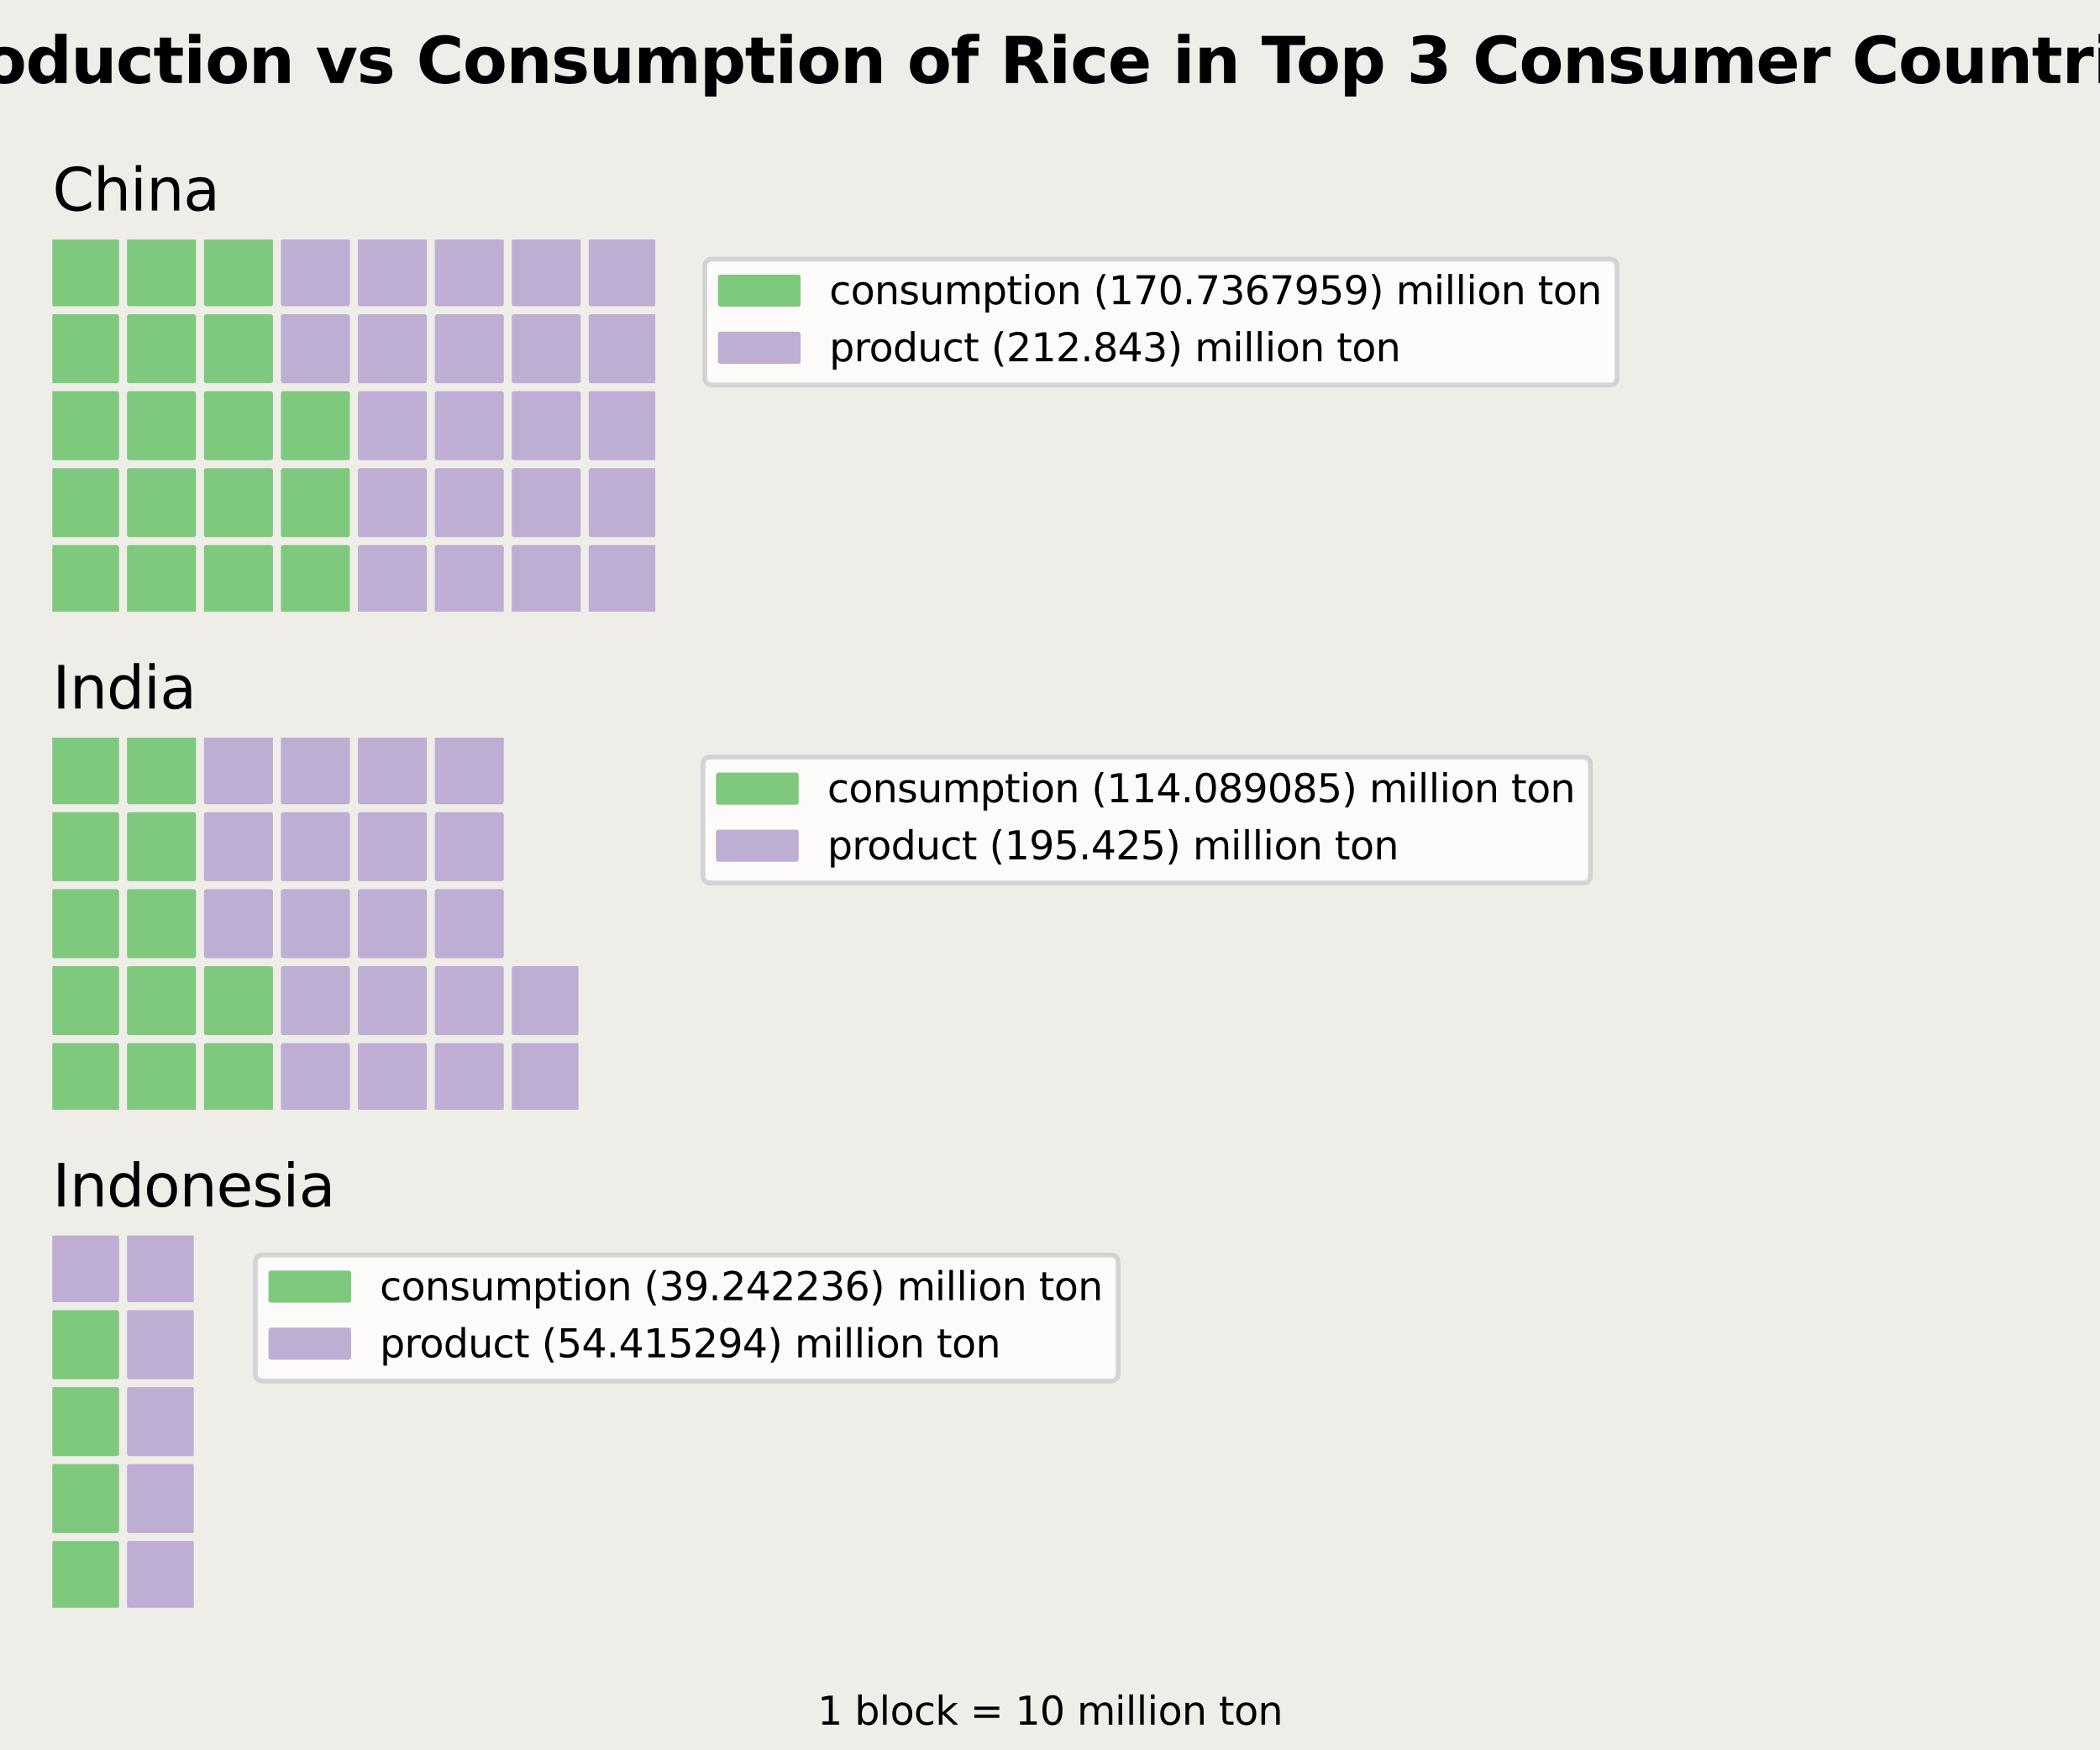 <?xml version="1.0" encoding="utf-8" standalone="no"?>
<!DOCTYPE svg PUBLIC "-//W3C//DTD SVG 1.1//EN"
  "http://www.w3.org/Graphics/SVG/1.1/DTD/svg11.dtd">
<svg xmlns:xlink="http://www.w3.org/1999/xlink" width="432pt" height="360pt" viewBox="0 0 432 360" xmlns="http://www.w3.org/2000/svg" version="1.1">
 <defs>
  <style type="text/css">*{stroke-linejoin: round; stroke-linecap: butt}</style>
 </defs>
 <g id="figure_1">
  <g id="patch_1">
   <path d="M 0 360 
L 432 360 
L 432 0 
L 0 0 
z
" style="fill: #eeede7"/>
  </g>
  <g id="axes_1">
   <g id="patch_2">
    <path d="M 10.8 125.807 
L 23.991 125.807 
L 23.991 112.616 
L 10.8 112.616 
z
" clip-path="url(#pd33da7fcd8)" style="fill: #7fc97f; stroke: #7fc97f; stroke-linejoin: miter"/>
   </g>
   <g id="patch_3">
    <path d="M 10.8 109.978 
L 23.991 109.978 
L 23.991 96.787 
L 10.8 96.787 
z
" clip-path="url(#pd33da7fcd8)" style="fill: #7fc97f; stroke: #7fc97f; stroke-linejoin: miter"/>
   </g>
   <g id="patch_4">
    <path d="M 10.8 94.149 
L 23.991 94.149 
L 23.991 80.958 
L 10.8 80.958 
z
" clip-path="url(#pd33da7fcd8)" style="fill: #7fc97f; stroke: #7fc97f; stroke-linejoin: miter"/>
   </g>
   <g id="patch_5">
    <path d="M 10.8 78.32 
L 23.991 78.32 
L 23.991 65.129 
L 10.8 65.129 
z
" clip-path="url(#pd33da7fcd8)" style="fill: #7fc97f; stroke: #7fc97f; stroke-linejoin: miter"/>
   </g>
   <g id="patch_6">
    <path d="M 10.8 62.491 
L 23.991 62.491 
L 23.991 49.3 
L 10.8 49.3 
z
" clip-path="url(#pd33da7fcd8)" style="fill: #7fc97f; stroke: #7fc97f; stroke-linejoin: miter"/>
   </g>
   <g id="patch_7">
    <path d="M 26.629 125.807 
L 39.82 125.807 
L 39.82 112.616 
L 26.629 112.616 
z
" clip-path="url(#pd33da7fcd8)" style="fill: #7fc97f; stroke: #7fc97f; stroke-linejoin: miter"/>
   </g>
   <g id="patch_8">
    <path d="M 26.629 109.978 
L 39.82 109.978 
L 39.82 96.787 
L 26.629 96.787 
z
" clip-path="url(#pd33da7fcd8)" style="fill: #7fc97f; stroke: #7fc97f; stroke-linejoin: miter"/>
   </g>
   <g id="patch_9">
    <path d="M 26.629 94.149 
L 39.82 94.149 
L 39.82 80.958 
L 26.629 80.958 
z
" clip-path="url(#pd33da7fcd8)" style="fill: #7fc97f; stroke: #7fc97f; stroke-linejoin: miter"/>
   </g>
   <g id="patch_10">
    <path d="M 26.629 78.32 
L 39.82 78.32 
L 39.82 65.129 
L 26.629 65.129 
z
" clip-path="url(#pd33da7fcd8)" style="fill: #7fc97f; stroke: #7fc97f; stroke-linejoin: miter"/>
   </g>
   <g id="patch_11">
    <path d="M 26.629 62.491 
L 39.82 62.491 
L 39.82 49.3 
L 26.629 49.3 
z
" clip-path="url(#pd33da7fcd8)" style="fill: #7fc97f; stroke: #7fc97f; stroke-linejoin: miter"/>
   </g>
   <g id="patch_12">
    <path d="M 42.458 125.807 
L 55.649 125.807 
L 55.649 112.616 
L 42.458 112.616 
z
" clip-path="url(#pd33da7fcd8)" style="fill: #7fc97f; stroke: #7fc97f; stroke-linejoin: miter"/>
   </g>
   <g id="patch_13">
    <path d="M 42.458 109.978 
L 55.649 109.978 
L 55.649 96.787 
L 42.458 96.787 
z
" clip-path="url(#pd33da7fcd8)" style="fill: #7fc97f; stroke: #7fc97f; stroke-linejoin: miter"/>
   </g>
   <g id="patch_14">
    <path d="M 42.458 94.149 
L 55.649 94.149 
L 55.649 80.958 
L 42.458 80.958 
z
" clip-path="url(#pd33da7fcd8)" style="fill: #7fc97f; stroke: #7fc97f; stroke-linejoin: miter"/>
   </g>
   <g id="patch_15">
    <path d="M 42.458 78.32 
L 55.649 78.32 
L 55.649 65.129 
L 42.458 65.129 
z
" clip-path="url(#pd33da7fcd8)" style="fill: #7fc97f; stroke: #7fc97f; stroke-linejoin: miter"/>
   </g>
   <g id="patch_16">
    <path d="M 42.458 62.491 
L 55.649 62.491 
L 55.649 49.3 
L 42.458 49.3 
z
" clip-path="url(#pd33da7fcd8)" style="fill: #7fc97f; stroke: #7fc97f; stroke-linejoin: miter"/>
   </g>
   <g id="patch_17">
    <path d="M 58.287 125.807 
L 71.478 125.807 
L 71.478 112.616 
L 58.287 112.616 
z
" clip-path="url(#pd33da7fcd8)" style="fill: #7fc97f; stroke: #7fc97f; stroke-linejoin: miter"/>
   </g>
   <g id="patch_18">
    <path d="M 58.287 109.978 
L 71.478 109.978 
L 71.478 96.787 
L 58.287 96.787 
z
" clip-path="url(#pd33da7fcd8)" style="fill: #7fc97f; stroke: #7fc97f; stroke-linejoin: miter"/>
   </g>
   <g id="patch_19">
    <path d="M 58.287 94.149 
L 71.478 94.149 
L 71.478 80.958 
L 58.287 80.958 
z
" clip-path="url(#pd33da7fcd8)" style="fill: #7fc97f; stroke: #7fc97f; stroke-linejoin: miter"/>
   </g>
   <g id="patch_20">
    <path d="M 58.287 78.32 
L 71.478 78.32 
L 71.478 65.129 
L 58.287 65.129 
z
" clip-path="url(#pd33da7fcd8)" style="fill: #beaed4; stroke: #beaed4; stroke-linejoin: miter"/>
   </g>
   <g id="patch_21">
    <path d="M 58.287 62.491 
L 71.478 62.491 
L 71.478 49.3 
L 58.287 49.3 
z
" clip-path="url(#pd33da7fcd8)" style="fill: #beaed4; stroke: #beaed4; stroke-linejoin: miter"/>
   </g>
   <g id="patch_22">
    <path d="M 74.116 125.807 
L 87.307 125.807 
L 87.307 112.616 
L 74.116 112.616 
z
" clip-path="url(#pd33da7fcd8)" style="fill: #beaed4; stroke: #beaed4; stroke-linejoin: miter"/>
   </g>
   <g id="patch_23">
    <path d="M 74.116 109.978 
L 87.307 109.978 
L 87.307 96.787 
L 74.116 96.787 
z
" clip-path="url(#pd33da7fcd8)" style="fill: #beaed4; stroke: #beaed4; stroke-linejoin: miter"/>
   </g>
   <g id="patch_24">
    <path d="M 74.116 94.149 
L 87.307 94.149 
L 87.307 80.958 
L 74.116 80.958 
z
" clip-path="url(#pd33da7fcd8)" style="fill: #beaed4; stroke: #beaed4; stroke-linejoin: miter"/>
   </g>
   <g id="patch_25">
    <path d="M 74.116 78.32 
L 87.307 78.32 
L 87.307 65.129 
L 74.116 65.129 
z
" clip-path="url(#pd33da7fcd8)" style="fill: #beaed4; stroke: #beaed4; stroke-linejoin: miter"/>
   </g>
   <g id="patch_26">
    <path d="M 74.116 62.491 
L 87.307 62.491 
L 87.307 49.3 
L 74.116 49.3 
z
" clip-path="url(#pd33da7fcd8)" style="fill: #beaed4; stroke: #beaed4; stroke-linejoin: miter"/>
   </g>
   <g id="patch_27">
    <path d="M 89.945 125.807 
L 103.136 125.807 
L 103.136 112.616 
L 89.945 112.616 
z
" clip-path="url(#pd33da7fcd8)" style="fill: #beaed4; stroke: #beaed4; stroke-linejoin: miter"/>
   </g>
   <g id="patch_28">
    <path d="M 89.945 109.978 
L 103.136 109.978 
L 103.136 96.787 
L 89.945 96.787 
z
" clip-path="url(#pd33da7fcd8)" style="fill: #beaed4; stroke: #beaed4; stroke-linejoin: miter"/>
   </g>
   <g id="patch_29">
    <path d="M 89.945 94.149 
L 103.136 94.149 
L 103.136 80.958 
L 89.945 80.958 
z
" clip-path="url(#pd33da7fcd8)" style="fill: #beaed4; stroke: #beaed4; stroke-linejoin: miter"/>
   </g>
   <g id="patch_30">
    <path d="M 89.945 78.32 
L 103.136 78.32 
L 103.136 65.129 
L 89.945 65.129 
z
" clip-path="url(#pd33da7fcd8)" style="fill: #beaed4; stroke: #beaed4; stroke-linejoin: miter"/>
   </g>
   <g id="patch_31">
    <path d="M 89.945 62.491 
L 103.136 62.491 
L 103.136 49.3 
L 89.945 49.3 
z
" clip-path="url(#pd33da7fcd8)" style="fill: #beaed4; stroke: #beaed4; stroke-linejoin: miter"/>
   </g>
   <g id="patch_32">
    <path d="M 105.774 125.807 
L 118.965 125.807 
L 118.965 112.616 
L 105.774 112.616 
z
" clip-path="url(#pd33da7fcd8)" style="fill: #beaed4; stroke: #beaed4; stroke-linejoin: miter"/>
   </g>
   <g id="patch_33">
    <path d="M 105.774 109.978 
L 118.965 109.978 
L 118.965 96.787 
L 105.774 96.787 
z
" clip-path="url(#pd33da7fcd8)" style="fill: #beaed4; stroke: #beaed4; stroke-linejoin: miter"/>
   </g>
   <g id="patch_34">
    <path d="M 105.774 94.149 
L 118.965 94.149 
L 118.965 80.958 
L 105.774 80.958 
z
" clip-path="url(#pd33da7fcd8)" style="fill: #beaed4; stroke: #beaed4; stroke-linejoin: miter"/>
   </g>
   <g id="patch_35">
    <path d="M 105.774 78.32 
L 118.965 78.32 
L 118.965 65.129 
L 105.774 65.129 
z
" clip-path="url(#pd33da7fcd8)" style="fill: #beaed4; stroke: #beaed4; stroke-linejoin: miter"/>
   </g>
   <g id="patch_36">
    <path d="M 105.774 62.491 
L 118.965 62.491 
L 118.965 49.3 
L 105.774 49.3 
z
" clip-path="url(#pd33da7fcd8)" style="fill: #beaed4; stroke: #beaed4; stroke-linejoin: miter"/>
   </g>
   <g id="patch_37">
    <path d="M 121.604 125.807 
L 134.794 125.807 
L 134.794 112.616 
L 121.604 112.616 
z
" clip-path="url(#pd33da7fcd8)" style="fill: #beaed4; stroke: #beaed4; stroke-linejoin: miter"/>
   </g>
   <g id="patch_38">
    <path d="M 121.604 109.978 
L 134.794 109.978 
L 134.794 96.787 
L 121.604 96.787 
z
" clip-path="url(#pd33da7fcd8)" style="fill: #beaed4; stroke: #beaed4; stroke-linejoin: miter"/>
   </g>
   <g id="patch_39">
    <path d="M 121.604 94.149 
L 134.794 94.149 
L 134.794 80.958 
L 121.604 80.958 
z
" clip-path="url(#pd33da7fcd8)" style="fill: #beaed4; stroke: #beaed4; stroke-linejoin: miter"/>
   </g>
   <g id="patch_40">
    <path d="M 121.604 78.32 
L 134.794 78.32 
L 134.794 65.129 
L 121.604 65.129 
z
" clip-path="url(#pd33da7fcd8)" style="fill: #beaed4; stroke: #beaed4; stroke-linejoin: miter"/>
   </g>
   <g id="patch_41">
    <path d="M 121.604 62.491 
L 134.794 62.491 
L 134.794 49.3 
L 121.604 49.3 
z
" clip-path="url(#pd33da7fcd8)" style="fill: #beaed4; stroke: #beaed4; stroke-linejoin: miter"/>
   </g>
   <g id="text_1">
    <!-- China -->
    <g transform="translate(10.8 43.3) scale(0.12 -0.12)">
     <defs>
      <path id="DejaVuSans-43" d="M 4122 4306 
L 4122 3641 
Q 3803 3938 3442 4084 
Q 3081 4231 2675 4231 
Q 1875 4231 1450 3742 
Q 1025 3253 1025 2328 
Q 1025 1406 1450 917 
Q 1875 428 2675 428 
Q 3081 428 3442 575 
Q 3803 722 4122 1019 
L 4122 359 
Q 3791 134 3420 21 
Q 3050 -91 2638 -91 
Q 1578 -91 968 557 
Q 359 1206 359 2328 
Q 359 3453 968 4101 
Q 1578 4750 2638 4750 
Q 3056 4750 3426 4639 
Q 3797 4528 4122 4306 
z
" transform="scale(0.016)"/>
      <path id="DejaVuSans-68" d="M 3513 2113 
L 3513 0 
L 2938 0 
L 2938 2094 
Q 2938 2591 2744 2837 
Q 2550 3084 2163 3084 
Q 1697 3084 1428 2787 
Q 1159 2491 1159 1978 
L 1159 0 
L 581 0 
L 581 4863 
L 1159 4863 
L 1159 2956 
Q 1366 3272 1645 3428 
Q 1925 3584 2291 3584 
Q 2894 3584 3203 3211 
Q 3513 2838 3513 2113 
z
" transform="scale(0.016)"/>
      <path id="DejaVuSans-69" d="M 603 3500 
L 1178 3500 
L 1178 0 
L 603 0 
L 603 3500 
z
M 603 4863 
L 1178 4863 
L 1178 4134 
L 603 4134 
L 603 4863 
z
" transform="scale(0.016)"/>
      <path id="DejaVuSans-6e" d="M 3513 2113 
L 3513 0 
L 2938 0 
L 2938 2094 
Q 2938 2591 2744 2837 
Q 2550 3084 2163 3084 
Q 1697 3084 1428 2787 
Q 1159 2491 1159 1978 
L 1159 0 
L 581 0 
L 581 3500 
L 1159 3500 
L 1159 2956 
Q 1366 3272 1645 3428 
Q 1925 3584 2291 3584 
Q 2894 3584 3203 3211 
Q 3513 2838 3513 2113 
z
" transform="scale(0.016)"/>
      <path id="DejaVuSans-61" d="M 2194 1759 
Q 1497 1759 1228 1600 
Q 959 1441 959 1056 
Q 959 750 1161 570 
Q 1363 391 1709 391 
Q 2188 391 2477 730 
Q 2766 1069 2766 1631 
L 2766 1759 
L 2194 1759 
z
M 3341 1997 
L 3341 0 
L 2766 0 
L 2766 531 
Q 2569 213 2275 61 
Q 1981 -91 1556 -91 
Q 1019 -91 701 211 
Q 384 513 384 1019 
Q 384 1609 779 1909 
Q 1175 2209 1959 2209 
L 2766 2209 
L 2766 2266 
Q 2766 2663 2505 2880 
Q 2244 3097 1772 3097 
Q 1472 3097 1187 3025 
Q 903 2953 641 2809 
L 641 3341 
Q 956 3463 1253 3523 
Q 1550 3584 1831 3584 
Q 2591 3584 2966 3190 
Q 3341 2797 3341 1997 
z
" transform="scale(0.016)"/>
     </defs>
     <use xlink:href="#DejaVuSans-43"/>
     <use xlink:href="#DejaVuSans-68" x="69.824"/>
     <use xlink:href="#DejaVuSans-69" x="133.203"/>
     <use xlink:href="#DejaVuSans-6e" x="160.986"/>
     <use xlink:href="#DejaVuSans-61" x="224.365"/>
    </g>
   </g>
   <g id="legend_1">
    <g id="patch_42">
     <path d="M 146.594 79.185 
L 331.052 79.185 
Q 332.652 79.185 332.652 77.585 
L 332.652 54.9 
Q 332.652 53.3 331.052 53.3 
L 146.594 53.3 
Q 144.994 53.3 144.994 54.9 
L 144.994 77.585 
Q 144.994 79.185 146.594 79.185 
z
" style="fill: #ffffff; opacity: 0.8; stroke: #cccccc; stroke-linejoin: miter"/>
    </g>
    <g id="patch_43">
     <path d="M 148.194 62.578 
L 164.194 62.578 
L 164.194 56.978 
L 148.194 56.978 
z
" style="fill: #7fc97f; stroke: #7fc97f; stroke-linejoin: miter"/>
    </g>
    <g id="text_2">
     <!-- consumption (170.7367959) million ton -->
     <g transform="translate(170.594 62.578) scale(0.08 -0.08)">
      <defs>
       <path id="DejaVuSans-63" d="M 3122 3366 
L 3122 2828 
Q 2878 2963 2633 3030 
Q 2388 3097 2138 3097 
Q 1578 3097 1268 2742 
Q 959 2388 959 1747 
Q 959 1106 1268 751 
Q 1578 397 2138 397 
Q 2388 397 2633 464 
Q 2878 531 3122 666 
L 3122 134 
Q 2881 22 2623 -34 
Q 2366 -91 2075 -91 
Q 1284 -91 818 406 
Q 353 903 353 1747 
Q 353 2603 823 3093 
Q 1294 3584 2113 3584 
Q 2378 3584 2631 3529 
Q 2884 3475 3122 3366 
z
" transform="scale(0.016)"/>
       <path id="DejaVuSans-6f" d="M 1959 3097 
Q 1497 3097 1228 2736 
Q 959 2375 959 1747 
Q 959 1119 1226 758 
Q 1494 397 1959 397 
Q 2419 397 2687 759 
Q 2956 1122 2956 1747 
Q 2956 2369 2687 2733 
Q 2419 3097 1959 3097 
z
M 1959 3584 
Q 2709 3584 3137 3096 
Q 3566 2609 3566 1747 
Q 3566 888 3137 398 
Q 2709 -91 1959 -91 
Q 1206 -91 779 398 
Q 353 888 353 1747 
Q 353 2609 779 3096 
Q 1206 3584 1959 3584 
z
" transform="scale(0.016)"/>
       <path id="DejaVuSans-73" d="M 2834 3397 
L 2834 2853 
Q 2591 2978 2328 3040 
Q 2066 3103 1784 3103 
Q 1356 3103 1142 2972 
Q 928 2841 928 2578 
Q 928 2378 1081 2264 
Q 1234 2150 1697 2047 
L 1894 2003 
Q 2506 1872 2764 1633 
Q 3022 1394 3022 966 
Q 3022 478 2636 193 
Q 2250 -91 1575 -91 
Q 1294 -91 989 -36 
Q 684 19 347 128 
L 347 722 
Q 666 556 975 473 
Q 1284 391 1588 391 
Q 1994 391 2212 530 
Q 2431 669 2431 922 
Q 2431 1156 2273 1281 
Q 2116 1406 1581 1522 
L 1381 1569 
Q 847 1681 609 1914 
Q 372 2147 372 2553 
Q 372 3047 722 3315 
Q 1072 3584 1716 3584 
Q 2034 3584 2315 3537 
Q 2597 3491 2834 3397 
z
" transform="scale(0.016)"/>
       <path id="DejaVuSans-75" d="M 544 1381 
L 544 3500 
L 1119 3500 
L 1119 1403 
Q 1119 906 1312 657 
Q 1506 409 1894 409 
Q 2359 409 2629 706 
Q 2900 1003 2900 1516 
L 2900 3500 
L 3475 3500 
L 3475 0 
L 2900 0 
L 2900 538 
Q 2691 219 2414 64 
Q 2138 -91 1772 -91 
Q 1169 -91 856 284 
Q 544 659 544 1381 
z
M 1991 3584 
L 1991 3584 
z
" transform="scale(0.016)"/>
       <path id="DejaVuSans-6d" d="M 3328 2828 
Q 3544 3216 3844 3400 
Q 4144 3584 4550 3584 
Q 5097 3584 5394 3201 
Q 5691 2819 5691 2113 
L 5691 0 
L 5113 0 
L 5113 2094 
Q 5113 2597 4934 2840 
Q 4756 3084 4391 3084 
Q 3944 3084 3684 2787 
Q 3425 2491 3425 1978 
L 3425 0 
L 2847 0 
L 2847 2094 
Q 2847 2600 2669 2842 
Q 2491 3084 2119 3084 
Q 1678 3084 1418 2786 
Q 1159 2488 1159 1978 
L 1159 0 
L 581 0 
L 581 3500 
L 1159 3500 
L 1159 2956 
Q 1356 3278 1631 3431 
Q 1906 3584 2284 3584 
Q 2666 3584 2933 3390 
Q 3200 3197 3328 2828 
z
" transform="scale(0.016)"/>
       <path id="DejaVuSans-70" d="M 1159 525 
L 1159 -1331 
L 581 -1331 
L 581 3500 
L 1159 3500 
L 1159 2969 
Q 1341 3281 1617 3432 
Q 1894 3584 2278 3584 
Q 2916 3584 3314 3078 
Q 3713 2572 3713 1747 
Q 3713 922 3314 415 
Q 2916 -91 2278 -91 
Q 1894 -91 1617 61 
Q 1341 213 1159 525 
z
M 3116 1747 
Q 3116 2381 2855 2742 
Q 2594 3103 2138 3103 
Q 1681 3103 1420 2742 
Q 1159 2381 1159 1747 
Q 1159 1113 1420 752 
Q 1681 391 2138 391 
Q 2594 391 2855 752 
Q 3116 1113 3116 1747 
z
" transform="scale(0.016)"/>
       <path id="DejaVuSans-74" d="M 1172 4494 
L 1172 3500 
L 2356 3500 
L 2356 3053 
L 1172 3053 
L 1172 1153 
Q 1172 725 1289 603 
Q 1406 481 1766 481 
L 2356 481 
L 2356 0 
L 1766 0 
Q 1100 0 847 248 
Q 594 497 594 1153 
L 594 3053 
L 172 3053 
L 172 3500 
L 594 3500 
L 594 4494 
L 1172 4494 
z
" transform="scale(0.016)"/>
       <path id="DejaVuSans-20" transform="scale(0.016)"/>
       <path id="DejaVuSans-28" d="M 1984 4856 
Q 1566 4138 1362 3434 
Q 1159 2731 1159 2009 
Q 1159 1288 1364 580 
Q 1569 -128 1984 -844 
L 1484 -844 
Q 1016 -109 783 600 
Q 550 1309 550 2009 
Q 550 2706 781 3412 
Q 1013 4119 1484 4856 
L 1984 4856 
z
" transform="scale(0.016)"/>
       <path id="DejaVuSans-31" d="M 794 531 
L 1825 531 
L 1825 4091 
L 703 3866 
L 703 4441 
L 1819 4666 
L 2450 4666 
L 2450 531 
L 3481 531 
L 3481 0 
L 794 0 
L 794 531 
z
" transform="scale(0.016)"/>
       <path id="DejaVuSans-37" d="M 525 4666 
L 3525 4666 
L 3525 4397 
L 1831 0 
L 1172 0 
L 2766 4134 
L 525 4134 
L 525 4666 
z
" transform="scale(0.016)"/>
       <path id="DejaVuSans-30" d="M 2034 4250 
Q 1547 4250 1301 3770 
Q 1056 3291 1056 2328 
Q 1056 1369 1301 889 
Q 1547 409 2034 409 
Q 2525 409 2770 889 
Q 3016 1369 3016 2328 
Q 3016 3291 2770 3770 
Q 2525 4250 2034 4250 
z
M 2034 4750 
Q 2819 4750 3233 4129 
Q 3647 3509 3647 2328 
Q 3647 1150 3233 529 
Q 2819 -91 2034 -91 
Q 1250 -91 836 529 
Q 422 1150 422 2328 
Q 422 3509 836 4129 
Q 1250 4750 2034 4750 
z
" transform="scale(0.016)"/>
       <path id="DejaVuSans-2e" d="M 684 794 
L 1344 794 
L 1344 0 
L 684 0 
L 684 794 
z
" transform="scale(0.016)"/>
       <path id="DejaVuSans-33" d="M 2597 2516 
Q 3050 2419 3304 2112 
Q 3559 1806 3559 1356 
Q 3559 666 3084 287 
Q 2609 -91 1734 -91 
Q 1441 -91 1130 -33 
Q 819 25 488 141 
L 488 750 
Q 750 597 1062 519 
Q 1375 441 1716 441 
Q 2309 441 2620 675 
Q 2931 909 2931 1356 
Q 2931 1769 2642 2001 
Q 2353 2234 1838 2234 
L 1294 2234 
L 1294 2753 
L 1863 2753 
Q 2328 2753 2575 2939 
Q 2822 3125 2822 3475 
Q 2822 3834 2567 4026 
Q 2313 4219 1838 4219 
Q 1578 4219 1281 4162 
Q 984 4106 628 3988 
L 628 4550 
Q 988 4650 1302 4700 
Q 1616 4750 1894 4750 
Q 2613 4750 3031 4423 
Q 3450 4097 3450 3541 
Q 3450 3153 3228 2886 
Q 3006 2619 2597 2516 
z
" transform="scale(0.016)"/>
       <path id="DejaVuSans-36" d="M 2113 2584 
Q 1688 2584 1439 2293 
Q 1191 2003 1191 1497 
Q 1191 994 1439 701 
Q 1688 409 2113 409 
Q 2538 409 2786 701 
Q 3034 994 3034 1497 
Q 3034 2003 2786 2293 
Q 2538 2584 2113 2584 
z
M 3366 4563 
L 3366 3988 
Q 3128 4100 2886 4159 
Q 2644 4219 2406 4219 
Q 1781 4219 1451 3797 
Q 1122 3375 1075 2522 
Q 1259 2794 1537 2939 
Q 1816 3084 2150 3084 
Q 2853 3084 3261 2657 
Q 3669 2231 3669 1497 
Q 3669 778 3244 343 
Q 2819 -91 2113 -91 
Q 1303 -91 875 529 
Q 447 1150 447 2328 
Q 447 3434 972 4092 
Q 1497 4750 2381 4750 
Q 2619 4750 2861 4703 
Q 3103 4656 3366 4563 
z
" transform="scale(0.016)"/>
       <path id="DejaVuSans-39" d="M 703 97 
L 703 672 
Q 941 559 1184 500 
Q 1428 441 1663 441 
Q 2288 441 2617 861 
Q 2947 1281 2994 2138 
Q 2813 1869 2534 1725 
Q 2256 1581 1919 1581 
Q 1219 1581 811 2004 
Q 403 2428 403 3163 
Q 403 3881 828 4315 
Q 1253 4750 1959 4750 
Q 2769 4750 3195 4129 
Q 3622 3509 3622 2328 
Q 3622 1225 3098 567 
Q 2575 -91 1691 -91 
Q 1453 -91 1209 -44 
Q 966 3 703 97 
z
M 1959 2075 
Q 2384 2075 2632 2365 
Q 2881 2656 2881 3163 
Q 2881 3666 2632 3958 
Q 2384 4250 1959 4250 
Q 1534 4250 1286 3958 
Q 1038 3666 1038 3163 
Q 1038 2656 1286 2365 
Q 1534 2075 1959 2075 
z
" transform="scale(0.016)"/>
       <path id="DejaVuSans-35" d="M 691 4666 
L 3169 4666 
L 3169 4134 
L 1269 4134 
L 1269 2991 
Q 1406 3038 1543 3061 
Q 1681 3084 1819 3084 
Q 2600 3084 3056 2656 
Q 3513 2228 3513 1497 
Q 3513 744 3044 326 
Q 2575 -91 1722 -91 
Q 1428 -91 1123 -41 
Q 819 9 494 109 
L 494 744 
Q 775 591 1075 516 
Q 1375 441 1709 441 
Q 2250 441 2565 725 
Q 2881 1009 2881 1497 
Q 2881 1984 2565 2268 
Q 2250 2553 1709 2553 
Q 1456 2553 1204 2497 
Q 953 2441 691 2322 
L 691 4666 
z
" transform="scale(0.016)"/>
       <path id="DejaVuSans-29" d="M 513 4856 
L 1013 4856 
Q 1481 4119 1714 3412 
Q 1947 2706 1947 2009 
Q 1947 1309 1714 600 
Q 1481 -109 1013 -844 
L 513 -844 
Q 928 -128 1133 580 
Q 1338 1288 1338 2009 
Q 1338 2731 1133 3434 
Q 928 4138 513 4856 
z
" transform="scale(0.016)"/>
       <path id="DejaVuSans-6c" d="M 603 4863 
L 1178 4863 
L 1178 0 
L 603 0 
L 603 4863 
z
" transform="scale(0.016)"/>
      </defs>
      <use xlink:href="#DejaVuSans-63"/>
      <use xlink:href="#DejaVuSans-6f" x="54.98"/>
      <use xlink:href="#DejaVuSans-6e" x="116.162"/>
      <use xlink:href="#DejaVuSans-73" x="179.541"/>
      <use xlink:href="#DejaVuSans-75" x="231.641"/>
      <use xlink:href="#DejaVuSans-6d" x="295.02"/>
      <use xlink:href="#DejaVuSans-70" x="392.432"/>
      <use xlink:href="#DejaVuSans-74" x="455.908"/>
      <use xlink:href="#DejaVuSans-69" x="495.117"/>
      <use xlink:href="#DejaVuSans-6f" x="522.9"/>
      <use xlink:href="#DejaVuSans-6e" x="584.082"/>
      <use xlink:href="#DejaVuSans-20" x="647.461"/>
      <use xlink:href="#DejaVuSans-28" x="679.248"/>
      <use xlink:href="#DejaVuSans-31" x="718.262"/>
      <use xlink:href="#DejaVuSans-37" x="781.885"/>
      <use xlink:href="#DejaVuSans-30" x="845.508"/>
      <use xlink:href="#DejaVuSans-2e" x="909.131"/>
      <use xlink:href="#DejaVuSans-37" x="940.918"/>
      <use xlink:href="#DejaVuSans-33" x="1004.541"/>
      <use xlink:href="#DejaVuSans-36" x="1068.164"/>
      <use xlink:href="#DejaVuSans-37" x="1131.787"/>
      <use xlink:href="#DejaVuSans-39" x="1195.41"/>
      <use xlink:href="#DejaVuSans-35" x="1259.033"/>
      <use xlink:href="#DejaVuSans-39" x="1322.656"/>
      <use xlink:href="#DejaVuSans-29" x="1386.279"/>
      <use xlink:href="#DejaVuSans-20" x="1425.293"/>
      <use xlink:href="#DejaVuSans-6d" x="1457.08"/>
      <use xlink:href="#DejaVuSans-69" x="1554.492"/>
      <use xlink:href="#DejaVuSans-6c" x="1582.275"/>
      <use xlink:href="#DejaVuSans-6c" x="1610.059"/>
      <use xlink:href="#DejaVuSans-69" x="1637.842"/>
      <use xlink:href="#DejaVuSans-6f" x="1665.625"/>
      <use xlink:href="#DejaVuSans-6e" x="1726.807"/>
      <use xlink:href="#DejaVuSans-20" x="1790.186"/>
      <use xlink:href="#DejaVuSans-74" x="1821.973"/>
      <use xlink:href="#DejaVuSans-6f" x="1861.182"/>
      <use xlink:href="#DejaVuSans-6e" x="1922.363"/>
     </g>
    </g>
    <g id="patch_44">
     <path d="M 148.194 74.321 
L 164.194 74.321 
L 164.194 68.721 
L 148.194 68.721 
z
" style="fill: #beaed4; stroke: #beaed4; stroke-linejoin: miter"/>
    </g>
    <g id="text_3">
     <!-- product (212.843) million ton -->
     <g transform="translate(170.594 74.321) scale(0.08 -0.08)">
      <defs>
       <path id="DejaVuSans-72" d="M 2631 2963 
Q 2534 3019 2420 3045 
Q 2306 3072 2169 3072 
Q 1681 3072 1420 2755 
Q 1159 2438 1159 1844 
L 1159 0 
L 581 0 
L 581 3500 
L 1159 3500 
L 1159 2956 
Q 1341 3275 1631 3429 
Q 1922 3584 2338 3584 
Q 2397 3584 2469 3576 
Q 2541 3569 2628 3553 
L 2631 2963 
z
" transform="scale(0.016)"/>
       <path id="DejaVuSans-64" d="M 2906 2969 
L 2906 4863 
L 3481 4863 
L 3481 0 
L 2906 0 
L 2906 525 
Q 2725 213 2448 61 
Q 2172 -91 1784 -91 
Q 1150 -91 751 415 
Q 353 922 353 1747 
Q 353 2572 751 3078 
Q 1150 3584 1784 3584 
Q 2172 3584 2448 3432 
Q 2725 3281 2906 2969 
z
M 947 1747 
Q 947 1113 1208 752 
Q 1469 391 1925 391 
Q 2381 391 2643 752 
Q 2906 1113 2906 1747 
Q 2906 2381 2643 2742 
Q 2381 3103 1925 3103 
Q 1469 3103 1208 2742 
Q 947 2381 947 1747 
z
" transform="scale(0.016)"/>
       <path id="DejaVuSans-32" d="M 1228 531 
L 3431 531 
L 3431 0 
L 469 0 
L 469 531 
Q 828 903 1448 1529 
Q 2069 2156 2228 2338 
Q 2531 2678 2651 2914 
Q 2772 3150 2772 3378 
Q 2772 3750 2511 3984 
Q 2250 4219 1831 4219 
Q 1534 4219 1204 4116 
Q 875 4013 500 3803 
L 500 4441 
Q 881 4594 1212 4672 
Q 1544 4750 1819 4750 
Q 2544 4750 2975 4387 
Q 3406 4025 3406 3419 
Q 3406 3131 3298 2873 
Q 3191 2616 2906 2266 
Q 2828 2175 2409 1742 
Q 1991 1309 1228 531 
z
" transform="scale(0.016)"/>
       <path id="DejaVuSans-38" d="M 2034 2216 
Q 1584 2216 1326 1975 
Q 1069 1734 1069 1313 
Q 1069 891 1326 650 
Q 1584 409 2034 409 
Q 2484 409 2743 651 
Q 3003 894 3003 1313 
Q 3003 1734 2745 1975 
Q 2488 2216 2034 2216 
z
M 1403 2484 
Q 997 2584 770 2862 
Q 544 3141 544 3541 
Q 544 4100 942 4425 
Q 1341 4750 2034 4750 
Q 2731 4750 3128 4425 
Q 3525 4100 3525 3541 
Q 3525 3141 3298 2862 
Q 3072 2584 2669 2484 
Q 3125 2378 3379 2068 
Q 3634 1759 3634 1313 
Q 3634 634 3220 271 
Q 2806 -91 2034 -91 
Q 1263 -91 848 271 
Q 434 634 434 1313 
Q 434 1759 690 2068 
Q 947 2378 1403 2484 
z
M 1172 3481 
Q 1172 3119 1398 2916 
Q 1625 2713 2034 2713 
Q 2441 2713 2670 2916 
Q 2900 3119 2900 3481 
Q 2900 3844 2670 4047 
Q 2441 4250 2034 4250 
Q 1625 4250 1398 4047 
Q 1172 3844 1172 3481 
z
" transform="scale(0.016)"/>
       <path id="DejaVuSans-34" d="M 2419 4116 
L 825 1625 
L 2419 1625 
L 2419 4116 
z
M 2253 4666 
L 3047 4666 
L 3047 1625 
L 3713 1625 
L 3713 1100 
L 3047 1100 
L 3047 0 
L 2419 0 
L 2419 1100 
L 313 1100 
L 313 1709 
L 2253 4666 
z
" transform="scale(0.016)"/>
      </defs>
      <use xlink:href="#DejaVuSans-70"/>
      <use xlink:href="#DejaVuSans-72" x="63.477"/>
      <use xlink:href="#DejaVuSans-6f" x="102.34"/>
      <use xlink:href="#DejaVuSans-64" x="163.521"/>
      <use xlink:href="#DejaVuSans-75" x="226.998"/>
      <use xlink:href="#DejaVuSans-63" x="290.377"/>
      <use xlink:href="#DejaVuSans-74" x="345.357"/>
      <use xlink:href="#DejaVuSans-20" x="384.566"/>
      <use xlink:href="#DejaVuSans-28" x="416.354"/>
      <use xlink:href="#DejaVuSans-32" x="455.367"/>
      <use xlink:href="#DejaVuSans-31" x="518.99"/>
      <use xlink:href="#DejaVuSans-32" x="582.613"/>
      <use xlink:href="#DejaVuSans-2e" x="646.236"/>
      <use xlink:href="#DejaVuSans-38" x="678.023"/>
      <use xlink:href="#DejaVuSans-34" x="741.646"/>
      <use xlink:href="#DejaVuSans-33" x="805.27"/>
      <use xlink:href="#DejaVuSans-29" x="868.893"/>
      <use xlink:href="#DejaVuSans-20" x="907.906"/>
      <use xlink:href="#DejaVuSans-6d" x="939.693"/>
      <use xlink:href="#DejaVuSans-69" x="1037.105"/>
      <use xlink:href="#DejaVuSans-6c" x="1064.889"/>
      <use xlink:href="#DejaVuSans-6c" x="1092.672"/>
      <use xlink:href="#DejaVuSans-69" x="1120.455"/>
      <use xlink:href="#DejaVuSans-6f" x="1148.238"/>
      <use xlink:href="#DejaVuSans-6e" x="1209.42"/>
      <use xlink:href="#DejaVuSans-20" x="1272.799"/>
      <use xlink:href="#DejaVuSans-74" x="1304.586"/>
      <use xlink:href="#DejaVuSans-6f" x="1343.795"/>
      <use xlink:href="#DejaVuSans-6e" x="1404.977"/>
     </g>
    </g>
   </g>
  </g>
  <g id="axes_2">
   <g id="patch_45">
    <path d="M 10.8 228.232 
L 23.991 228.232 
L 23.991 215.041 
L 10.8 215.041 
z
" clip-path="url(#pa9cba378c9)" style="fill: #7fc97f; stroke: #7fc97f; stroke-linejoin: miter"/>
   </g>
   <g id="patch_46">
    <path d="M 10.8 212.403 
L 23.991 212.403 
L 23.991 199.212 
L 10.8 199.212 
z
" clip-path="url(#pa9cba378c9)" style="fill: #7fc97f; stroke: #7fc97f; stroke-linejoin: miter"/>
   </g>
   <g id="patch_47">
    <path d="M 10.8 196.574 
L 23.991 196.574 
L 23.991 183.383 
L 10.8 183.383 
z
" clip-path="url(#pa9cba378c9)" style="fill: #7fc97f; stroke: #7fc97f; stroke-linejoin: miter"/>
   </g>
   <g id="patch_48">
    <path d="M 10.8 180.745 
L 23.991 180.745 
L 23.991 167.554 
L 10.8 167.554 
z
" clip-path="url(#pa9cba378c9)" style="fill: #7fc97f; stroke: #7fc97f; stroke-linejoin: miter"/>
   </g>
   <g id="patch_49">
    <path d="M 10.8 164.916 
L 23.991 164.916 
L 23.991 151.725 
L 10.8 151.725 
z
" clip-path="url(#pa9cba378c9)" style="fill: #7fc97f; stroke: #7fc97f; stroke-linejoin: miter"/>
   </g>
   <g id="patch_50">
    <path d="M 26.629 228.232 
L 39.82 228.232 
L 39.82 215.041 
L 26.629 215.041 
z
" clip-path="url(#pa9cba378c9)" style="fill: #7fc97f; stroke: #7fc97f; stroke-linejoin: miter"/>
   </g>
   <g id="patch_51">
    <path d="M 26.629 212.403 
L 39.82 212.403 
L 39.82 199.212 
L 26.629 199.212 
z
" clip-path="url(#pa9cba378c9)" style="fill: #7fc97f; stroke: #7fc97f; stroke-linejoin: miter"/>
   </g>
   <g id="patch_52">
    <path d="M 26.629 196.574 
L 39.82 196.574 
L 39.82 183.383 
L 26.629 183.383 
z
" clip-path="url(#pa9cba378c9)" style="fill: #7fc97f; stroke: #7fc97f; stroke-linejoin: miter"/>
   </g>
   <g id="patch_53">
    <path d="M 26.629 180.745 
L 39.82 180.745 
L 39.82 167.554 
L 26.629 167.554 
z
" clip-path="url(#pa9cba378c9)" style="fill: #7fc97f; stroke: #7fc97f; stroke-linejoin: miter"/>
   </g>
   <g id="patch_54">
    <path d="M 26.629 164.916 
L 39.82 164.916 
L 39.82 151.725 
L 26.629 151.725 
z
" clip-path="url(#pa9cba378c9)" style="fill: #7fc97f; stroke: #7fc97f; stroke-linejoin: miter"/>
   </g>
   <g id="patch_55">
    <path d="M 42.458 228.232 
L 55.649 228.232 
L 55.649 215.041 
L 42.458 215.041 
z
" clip-path="url(#pa9cba378c9)" style="fill: #7fc97f; stroke: #7fc97f; stroke-linejoin: miter"/>
   </g>
   <g id="patch_56">
    <path d="M 42.458 212.403 
L 55.649 212.403 
L 55.649 199.212 
L 42.458 199.212 
z
" clip-path="url(#pa9cba378c9)" style="fill: #7fc97f; stroke: #7fc97f; stroke-linejoin: miter"/>
   </g>
   <g id="patch_57">
    <path d="M 42.458 196.574 
L 55.649 196.574 
L 55.649 183.383 
L 42.458 183.383 
z
" clip-path="url(#pa9cba378c9)" style="fill: #beaed4; stroke: #beaed4; stroke-linejoin: miter"/>
   </g>
   <g id="patch_58">
    <path d="M 42.458 180.745 
L 55.649 180.745 
L 55.649 167.554 
L 42.458 167.554 
z
" clip-path="url(#pa9cba378c9)" style="fill: #beaed4; stroke: #beaed4; stroke-linejoin: miter"/>
   </g>
   <g id="patch_59">
    <path d="M 42.458 164.916 
L 55.649 164.916 
L 55.649 151.725 
L 42.458 151.725 
z
" clip-path="url(#pa9cba378c9)" style="fill: #beaed4; stroke: #beaed4; stroke-linejoin: miter"/>
   </g>
   <g id="patch_60">
    <path d="M 58.287 228.232 
L 71.478 228.232 
L 71.478 215.041 
L 58.287 215.041 
z
" clip-path="url(#pa9cba378c9)" style="fill: #beaed4; stroke: #beaed4; stroke-linejoin: miter"/>
   </g>
   <g id="patch_61">
    <path d="M 58.287 212.403 
L 71.478 212.403 
L 71.478 199.212 
L 58.287 199.212 
z
" clip-path="url(#pa9cba378c9)" style="fill: #beaed4; stroke: #beaed4; stroke-linejoin: miter"/>
   </g>
   <g id="patch_62">
    <path d="M 58.287 196.574 
L 71.478 196.574 
L 71.478 183.383 
L 58.287 183.383 
z
" clip-path="url(#pa9cba378c9)" style="fill: #beaed4; stroke: #beaed4; stroke-linejoin: miter"/>
   </g>
   <g id="patch_63">
    <path d="M 58.287 180.745 
L 71.478 180.745 
L 71.478 167.554 
L 58.287 167.554 
z
" clip-path="url(#pa9cba378c9)" style="fill: #beaed4; stroke: #beaed4; stroke-linejoin: miter"/>
   </g>
   <g id="patch_64">
    <path d="M 58.287 164.916 
L 71.478 164.916 
L 71.478 151.725 
L 58.287 151.725 
z
" clip-path="url(#pa9cba378c9)" style="fill: #beaed4; stroke: #beaed4; stroke-linejoin: miter"/>
   </g>
   <g id="patch_65">
    <path d="M 74.116 228.232 
L 87.307 228.232 
L 87.307 215.041 
L 74.116 215.041 
z
" clip-path="url(#pa9cba378c9)" style="fill: #beaed4; stroke: #beaed4; stroke-linejoin: miter"/>
   </g>
   <g id="patch_66">
    <path d="M 74.116 212.403 
L 87.307 212.403 
L 87.307 199.212 
L 74.116 199.212 
z
" clip-path="url(#pa9cba378c9)" style="fill: #beaed4; stroke: #beaed4; stroke-linejoin: miter"/>
   </g>
   <g id="patch_67">
    <path d="M 74.116 196.574 
L 87.307 196.574 
L 87.307 183.383 
L 74.116 183.383 
z
" clip-path="url(#pa9cba378c9)" style="fill: #beaed4; stroke: #beaed4; stroke-linejoin: miter"/>
   </g>
   <g id="patch_68">
    <path d="M 74.116 180.745 
L 87.307 180.745 
L 87.307 167.554 
L 74.116 167.554 
z
" clip-path="url(#pa9cba378c9)" style="fill: #beaed4; stroke: #beaed4; stroke-linejoin: miter"/>
   </g>
   <g id="patch_69">
    <path d="M 74.116 164.916 
L 87.307 164.916 
L 87.307 151.725 
L 74.116 151.725 
z
" clip-path="url(#pa9cba378c9)" style="fill: #beaed4; stroke: #beaed4; stroke-linejoin: miter"/>
   </g>
   <g id="patch_70">
    <path d="M 89.945 228.232 
L 103.136 228.232 
L 103.136 215.041 
L 89.945 215.041 
z
" clip-path="url(#pa9cba378c9)" style="fill: #beaed4; stroke: #beaed4; stroke-linejoin: miter"/>
   </g>
   <g id="patch_71">
    <path d="M 89.945 212.403 
L 103.136 212.403 
L 103.136 199.212 
L 89.945 199.212 
z
" clip-path="url(#pa9cba378c9)" style="fill: #beaed4; stroke: #beaed4; stroke-linejoin: miter"/>
   </g>
   <g id="patch_72">
    <path d="M 89.945 196.574 
L 103.136 196.574 
L 103.136 183.383 
L 89.945 183.383 
z
" clip-path="url(#pa9cba378c9)" style="fill: #beaed4; stroke: #beaed4; stroke-linejoin: miter"/>
   </g>
   <g id="patch_73">
    <path d="M 89.945 180.745 
L 103.136 180.745 
L 103.136 167.554 
L 89.945 167.554 
z
" clip-path="url(#pa9cba378c9)" style="fill: #beaed4; stroke: #beaed4; stroke-linejoin: miter"/>
   </g>
   <g id="patch_74">
    <path d="M 89.945 164.916 
L 103.136 164.916 
L 103.136 151.725 
L 89.945 151.725 
z
" clip-path="url(#pa9cba378c9)" style="fill: #beaed4; stroke: #beaed4; stroke-linejoin: miter"/>
   </g>
   <g id="patch_75">
    <path d="M 105.774 228.232 
L 118.965 228.232 
L 118.965 215.041 
L 105.774 215.041 
z
" clip-path="url(#pa9cba378c9)" style="fill: #beaed4; stroke: #beaed4; stroke-linejoin: miter"/>
   </g>
   <g id="patch_76">
    <path d="M 105.774 212.403 
L 118.965 212.403 
L 118.965 199.212 
L 105.774 199.212 
z
" clip-path="url(#pa9cba378c9)" style="fill: #beaed4; stroke: #beaed4; stroke-linejoin: miter"/>
   </g>
   <g id="text_4">
    <!-- India -->
    <g transform="translate(10.8 145.725) scale(0.12 -0.12)">
     <defs>
      <path id="DejaVuSans-49" d="M 628 4666 
L 1259 4666 
L 1259 0 
L 628 0 
L 628 4666 
z
" transform="scale(0.016)"/>
     </defs>
     <use xlink:href="#DejaVuSans-49"/>
     <use xlink:href="#DejaVuSans-6e" x="29.492"/>
     <use xlink:href="#DejaVuSans-64" x="92.871"/>
     <use xlink:href="#DejaVuSans-69" x="156.348"/>
     <use xlink:href="#DejaVuSans-61" x="184.131"/>
    </g>
   </g>
   <g id="legend_2">
    <g id="patch_77">
     <path d="M 146.198 181.61 
L 325.566 181.61 
Q 327.166 181.61 327.166 180.01 
L 327.166 157.325 
Q 327.166 155.725 325.566 155.725 
L 146.198 155.725 
Q 144.598 155.725 144.598 157.325 
L 144.598 180.01 
Q 144.598 181.61 146.198 181.61 
z
" style="fill: #ffffff; opacity: 0.8; stroke: #cccccc; stroke-linejoin: miter"/>
    </g>
    <g id="patch_78">
     <path d="M 147.798 165.004 
L 163.798 165.004 
L 163.798 159.404 
L 147.798 159.404 
z
" style="fill: #7fc97f; stroke: #7fc97f; stroke-linejoin: miter"/>
    </g>
    <g id="text_5">
     <!-- consumption (114.089085) million ton -->
     <g transform="translate(170.198 165.004) scale(0.08 -0.08)">
      <use xlink:href="#DejaVuSans-63"/>
      <use xlink:href="#DejaVuSans-6f" x="54.98"/>
      <use xlink:href="#DejaVuSans-6e" x="116.162"/>
      <use xlink:href="#DejaVuSans-73" x="179.541"/>
      <use xlink:href="#DejaVuSans-75" x="231.641"/>
      <use xlink:href="#DejaVuSans-6d" x="295.02"/>
      <use xlink:href="#DejaVuSans-70" x="392.432"/>
      <use xlink:href="#DejaVuSans-74" x="455.908"/>
      <use xlink:href="#DejaVuSans-69" x="495.117"/>
      <use xlink:href="#DejaVuSans-6f" x="522.9"/>
      <use xlink:href="#DejaVuSans-6e" x="584.082"/>
      <use xlink:href="#DejaVuSans-20" x="647.461"/>
      <use xlink:href="#DejaVuSans-28" x="679.248"/>
      <use xlink:href="#DejaVuSans-31" x="718.262"/>
      <use xlink:href="#DejaVuSans-31" x="781.885"/>
      <use xlink:href="#DejaVuSans-34" x="845.508"/>
      <use xlink:href="#DejaVuSans-2e" x="909.131"/>
      <use xlink:href="#DejaVuSans-30" x="940.918"/>
      <use xlink:href="#DejaVuSans-38" x="1004.541"/>
      <use xlink:href="#DejaVuSans-39" x="1068.164"/>
      <use xlink:href="#DejaVuSans-30" x="1131.787"/>
      <use xlink:href="#DejaVuSans-38" x="1195.41"/>
      <use xlink:href="#DejaVuSans-35" x="1259.033"/>
      <use xlink:href="#DejaVuSans-29" x="1322.656"/>
      <use xlink:href="#DejaVuSans-20" x="1361.67"/>
      <use xlink:href="#DejaVuSans-6d" x="1393.457"/>
      <use xlink:href="#DejaVuSans-69" x="1490.869"/>
      <use xlink:href="#DejaVuSans-6c" x="1518.652"/>
      <use xlink:href="#DejaVuSans-6c" x="1546.436"/>
      <use xlink:href="#DejaVuSans-69" x="1574.219"/>
      <use xlink:href="#DejaVuSans-6f" x="1602.002"/>
      <use xlink:href="#DejaVuSans-6e" x="1663.184"/>
      <use xlink:href="#DejaVuSans-20" x="1726.562"/>
      <use xlink:href="#DejaVuSans-74" x="1758.35"/>
      <use xlink:href="#DejaVuSans-6f" x="1797.559"/>
      <use xlink:href="#DejaVuSans-6e" x="1858.74"/>
     </g>
    </g>
    <g id="patch_79">
     <path d="M 147.798 176.746 
L 163.798 176.746 
L 163.798 171.146 
L 147.798 171.146 
z
" style="fill: #beaed4; stroke: #beaed4; stroke-linejoin: miter"/>
    </g>
    <g id="text_6">
     <!-- product (195.425) million ton -->
     <g transform="translate(170.198 176.746) scale(0.08 -0.08)">
      <use xlink:href="#DejaVuSans-70"/>
      <use xlink:href="#DejaVuSans-72" x="63.477"/>
      <use xlink:href="#DejaVuSans-6f" x="102.34"/>
      <use xlink:href="#DejaVuSans-64" x="163.521"/>
      <use xlink:href="#DejaVuSans-75" x="226.998"/>
      <use xlink:href="#DejaVuSans-63" x="290.377"/>
      <use xlink:href="#DejaVuSans-74" x="345.357"/>
      <use xlink:href="#DejaVuSans-20" x="384.566"/>
      <use xlink:href="#DejaVuSans-28" x="416.354"/>
      <use xlink:href="#DejaVuSans-31" x="455.367"/>
      <use xlink:href="#DejaVuSans-39" x="518.99"/>
      <use xlink:href="#DejaVuSans-35" x="582.613"/>
      <use xlink:href="#DejaVuSans-2e" x="646.236"/>
      <use xlink:href="#DejaVuSans-34" x="678.023"/>
      <use xlink:href="#DejaVuSans-32" x="741.646"/>
      <use xlink:href="#DejaVuSans-35" x="805.27"/>
      <use xlink:href="#DejaVuSans-29" x="868.893"/>
      <use xlink:href="#DejaVuSans-20" x="907.906"/>
      <use xlink:href="#DejaVuSans-6d" x="939.693"/>
      <use xlink:href="#DejaVuSans-69" x="1037.105"/>
      <use xlink:href="#DejaVuSans-6c" x="1064.889"/>
      <use xlink:href="#DejaVuSans-6c" x="1092.672"/>
      <use xlink:href="#DejaVuSans-69" x="1120.455"/>
      <use xlink:href="#DejaVuSans-6f" x="1148.238"/>
      <use xlink:href="#DejaVuSans-6e" x="1209.42"/>
      <use xlink:href="#DejaVuSans-20" x="1272.799"/>
      <use xlink:href="#DejaVuSans-74" x="1304.586"/>
      <use xlink:href="#DejaVuSans-6f" x="1343.795"/>
      <use xlink:href="#DejaVuSans-6e" x="1404.977"/>
     </g>
    </g>
   </g>
  </g>
  <g id="axes_3">
   <g id="patch_80">
    <path d="M 10.8 330.658 
L 23.991 330.658 
L 23.991 317.467 
L 10.8 317.467 
z
" clip-path="url(#pdc8ada04d2)" style="fill: #7fc97f; stroke: #7fc97f; stroke-linejoin: miter"/>
   </g>
   <g id="patch_81">
    <path d="M 10.8 314.828 
L 23.991 314.828 
L 23.991 301.638 
L 10.8 301.638 
z
" clip-path="url(#pdc8ada04d2)" style="fill: #7fc97f; stroke: #7fc97f; stroke-linejoin: miter"/>
   </g>
   <g id="patch_82">
    <path d="M 10.8 298.999 
L 23.991 298.999 
L 23.991 285.808 
L 10.8 285.808 
z
" clip-path="url(#pdc8ada04d2)" style="fill: #7fc97f; stroke: #7fc97f; stroke-linejoin: miter"/>
   </g>
   <g id="patch_83">
    <path d="M 10.8 283.17 
L 23.991 283.17 
L 23.991 269.979 
L 10.8 269.979 
z
" clip-path="url(#pdc8ada04d2)" style="fill: #7fc97f; stroke: #7fc97f; stroke-linejoin: miter"/>
   </g>
   <g id="patch_84">
    <path d="M 10.8 267.341 
L 23.991 267.341 
L 23.991 254.15 
L 10.8 254.15 
z
" clip-path="url(#pdc8ada04d2)" style="fill: #beaed4; stroke: #beaed4; stroke-linejoin: miter"/>
   </g>
   <g id="patch_85">
    <path d="M 26.629 330.658 
L 39.82 330.658 
L 39.82 317.467 
L 26.629 317.467 
z
" clip-path="url(#pdc8ada04d2)" style="fill: #beaed4; stroke: #beaed4; stroke-linejoin: miter"/>
   </g>
   <g id="patch_86">
    <path d="M 26.629 314.828 
L 39.82 314.828 
L 39.82 301.638 
L 26.629 301.638 
z
" clip-path="url(#pdc8ada04d2)" style="fill: #beaed4; stroke: #beaed4; stroke-linejoin: miter"/>
   </g>
   <g id="patch_87">
    <path d="M 26.629 298.999 
L 39.82 298.999 
L 39.82 285.808 
L 26.629 285.808 
z
" clip-path="url(#pdc8ada04d2)" style="fill: #beaed4; stroke: #beaed4; stroke-linejoin: miter"/>
   </g>
   <g id="patch_88">
    <path d="M 26.629 283.17 
L 39.82 283.17 
L 39.82 269.979 
L 26.629 269.979 
z
" clip-path="url(#pdc8ada04d2)" style="fill: #beaed4; stroke: #beaed4; stroke-linejoin: miter"/>
   </g>
   <g id="patch_89">
    <path d="M 26.629 267.341 
L 39.82 267.341 
L 39.82 254.15 
L 26.629 254.15 
z
" clip-path="url(#pdc8ada04d2)" style="fill: #beaed4; stroke: #beaed4; stroke-linejoin: miter"/>
   </g>
   <g id="text_7">
    <!-- Indonesia -->
    <g transform="translate(10.8 248.15) scale(0.12 -0.12)">
     <defs>
      <path id="DejaVuSans-65" d="M 3597 1894 
L 3597 1613 
L 953 1613 
Q 991 1019 1311 708 
Q 1631 397 2203 397 
Q 2534 397 2845 478 
Q 3156 559 3463 722 
L 3463 178 
Q 3153 47 2828 -22 
Q 2503 -91 2169 -91 
Q 1331 -91 842 396 
Q 353 884 353 1716 
Q 353 2575 817 3079 
Q 1281 3584 2069 3584 
Q 2775 3584 3186 3129 
Q 3597 2675 3597 1894 
z
M 3022 2063 
Q 3016 2534 2758 2815 
Q 2500 3097 2075 3097 
Q 1594 3097 1305 2825 
Q 1016 2553 972 2059 
L 3022 2063 
z
" transform="scale(0.016)"/>
     </defs>
     <use xlink:href="#DejaVuSans-49"/>
     <use xlink:href="#DejaVuSans-6e" x="29.492"/>
     <use xlink:href="#DejaVuSans-64" x="92.871"/>
     <use xlink:href="#DejaVuSans-6f" x="156.348"/>
     <use xlink:href="#DejaVuSans-6e" x="217.529"/>
     <use xlink:href="#DejaVuSans-65" x="280.908"/>
     <use xlink:href="#DejaVuSans-73" x="342.432"/>
     <use xlink:href="#DejaVuSans-69" x="394.531"/>
     <use xlink:href="#DejaVuSans-61" x="422.314"/>
    </g>
   </g>
   <g id="legend_3">
    <g id="patch_90">
     <path d="M 54.126 284.035 
L 228.403 284.035 
Q 230.003 284.035 230.003 282.435 
L 230.003 259.75 
Q 230.003 258.15 228.403 258.15 
L 54.126 258.15 
Q 52.526 258.15 52.526 259.75 
L 52.526 282.435 
Q 52.526 284.035 54.126 284.035 
z
" style="fill: #ffffff; opacity: 0.8; stroke: #cccccc; stroke-linejoin: miter"/>
    </g>
    <g id="patch_91">
     <path d="M 55.726 267.429 
L 71.726 267.429 
L 71.726 261.829 
L 55.726 261.829 
z
" style="fill: #7fc97f; stroke: #7fc97f; stroke-linejoin: miter"/>
    </g>
    <g id="text_8">
     <!-- consumption (39.242236) million ton -->
     <g transform="translate(78.126 267.429) scale(0.08 -0.08)">
      <use xlink:href="#DejaVuSans-63"/>
      <use xlink:href="#DejaVuSans-6f" x="54.98"/>
      <use xlink:href="#DejaVuSans-6e" x="116.162"/>
      <use xlink:href="#DejaVuSans-73" x="179.541"/>
      <use xlink:href="#DejaVuSans-75" x="231.641"/>
      <use xlink:href="#DejaVuSans-6d" x="295.02"/>
      <use xlink:href="#DejaVuSans-70" x="392.432"/>
      <use xlink:href="#DejaVuSans-74" x="455.908"/>
      <use xlink:href="#DejaVuSans-69" x="495.117"/>
      <use xlink:href="#DejaVuSans-6f" x="522.9"/>
      <use xlink:href="#DejaVuSans-6e" x="584.082"/>
      <use xlink:href="#DejaVuSans-20" x="647.461"/>
      <use xlink:href="#DejaVuSans-28" x="679.248"/>
      <use xlink:href="#DejaVuSans-33" x="718.262"/>
      <use xlink:href="#DejaVuSans-39" x="781.885"/>
      <use xlink:href="#DejaVuSans-2e" x="845.508"/>
      <use xlink:href="#DejaVuSans-32" x="877.295"/>
      <use xlink:href="#DejaVuSans-34" x="940.918"/>
      <use xlink:href="#DejaVuSans-32" x="1004.541"/>
      <use xlink:href="#DejaVuSans-32" x="1068.164"/>
      <use xlink:href="#DejaVuSans-33" x="1131.787"/>
      <use xlink:href="#DejaVuSans-36" x="1195.41"/>
      <use xlink:href="#DejaVuSans-29" x="1259.033"/>
      <use xlink:href="#DejaVuSans-20" x="1298.047"/>
      <use xlink:href="#DejaVuSans-6d" x="1329.834"/>
      <use xlink:href="#DejaVuSans-69" x="1427.246"/>
      <use xlink:href="#DejaVuSans-6c" x="1455.029"/>
      <use xlink:href="#DejaVuSans-6c" x="1482.812"/>
      <use xlink:href="#DejaVuSans-69" x="1510.596"/>
      <use xlink:href="#DejaVuSans-6f" x="1538.379"/>
      <use xlink:href="#DejaVuSans-6e" x="1599.561"/>
      <use xlink:href="#DejaVuSans-20" x="1662.939"/>
      <use xlink:href="#DejaVuSans-74" x="1694.727"/>
      <use xlink:href="#DejaVuSans-6f" x="1733.936"/>
      <use xlink:href="#DejaVuSans-6e" x="1795.117"/>
     </g>
    </g>
    <g id="patch_92">
     <path d="M 55.726 279.172 
L 71.726 279.172 
L 71.726 273.572 
L 55.726 273.572 
z
" style="fill: #beaed4; stroke: #beaed4; stroke-linejoin: miter"/>
    </g>
    <g id="text_9">
     <!-- product (54.415294) million ton -->
     <g transform="translate(78.126 279.172) scale(0.08 -0.08)">
      <use xlink:href="#DejaVuSans-70"/>
      <use xlink:href="#DejaVuSans-72" x="63.477"/>
      <use xlink:href="#DejaVuSans-6f" x="102.34"/>
      <use xlink:href="#DejaVuSans-64" x="163.521"/>
      <use xlink:href="#DejaVuSans-75" x="226.998"/>
      <use xlink:href="#DejaVuSans-63" x="290.377"/>
      <use xlink:href="#DejaVuSans-74" x="345.357"/>
      <use xlink:href="#DejaVuSans-20" x="384.566"/>
      <use xlink:href="#DejaVuSans-28" x="416.354"/>
      <use xlink:href="#DejaVuSans-35" x="455.367"/>
      <use xlink:href="#DejaVuSans-34" x="518.99"/>
      <use xlink:href="#DejaVuSans-2e" x="582.613"/>
      <use xlink:href="#DejaVuSans-34" x="614.4"/>
      <use xlink:href="#DejaVuSans-31" x="678.023"/>
      <use xlink:href="#DejaVuSans-35" x="741.646"/>
      <use xlink:href="#DejaVuSans-32" x="805.27"/>
      <use xlink:href="#DejaVuSans-39" x="868.893"/>
      <use xlink:href="#DejaVuSans-34" x="932.516"/>
      <use xlink:href="#DejaVuSans-29" x="996.139"/>
      <use xlink:href="#DejaVuSans-20" x="1035.152"/>
      <use xlink:href="#DejaVuSans-6d" x="1066.939"/>
      <use xlink:href="#DejaVuSans-69" x="1164.352"/>
      <use xlink:href="#DejaVuSans-6c" x="1192.135"/>
      <use xlink:href="#DejaVuSans-6c" x="1219.918"/>
      <use xlink:href="#DejaVuSans-69" x="1247.701"/>
      <use xlink:href="#DejaVuSans-6f" x="1275.484"/>
      <use xlink:href="#DejaVuSans-6e" x="1336.666"/>
      <use xlink:href="#DejaVuSans-20" x="1400.045"/>
      <use xlink:href="#DejaVuSans-74" x="1431.832"/>
      <use xlink:href="#DejaVuSans-6f" x="1471.041"/>
      <use xlink:href="#DejaVuSans-6e" x="1532.223"/>
     </g>
    </g>
   </g>
  </g>
  <g id="text_10">
   <!-- Production vs Consumption of Rice in Top 3 Consumer Countries -->
   <g transform="translate(-19.593 17.078) scale(0.13 -0.13)">
    <defs>
     <path id="DejaVuSans-Bold-50" d="M 588 4666 
L 2584 4666 
Q 3475 4666 3951 4270 
Q 4428 3875 4428 3144 
Q 4428 2409 3951 2014 
Q 3475 1619 2584 1619 
L 1791 1619 
L 1791 0 
L 588 0 
L 588 4666 
z
M 1791 3794 
L 1791 2491 
L 2456 2491 
Q 2806 2491 2997 2661 
Q 3188 2831 3188 3144 
Q 3188 3456 2997 3625 
Q 2806 3794 2456 3794 
L 1791 3794 
z
" transform="scale(0.016)"/>
     <path id="DejaVuSans-Bold-72" d="M 3138 2547 
Q 2991 2616 2845 2648 
Q 2700 2681 2553 2681 
Q 2122 2681 1889 2404 
Q 1656 2128 1656 1613 
L 1656 0 
L 538 0 
L 538 3500 
L 1656 3500 
L 1656 2925 
Q 1872 3269 2151 3426 
Q 2431 3584 2822 3584 
Q 2878 3584 2943 3579 
Q 3009 3575 3134 3559 
L 3138 2547 
z
" transform="scale(0.016)"/>
     <path id="DejaVuSans-Bold-6f" d="M 2203 2784 
Q 1831 2784 1636 2517 
Q 1441 2250 1441 1747 
Q 1441 1244 1636 976 
Q 1831 709 2203 709 
Q 2569 709 2762 976 
Q 2956 1244 2956 1747 
Q 2956 2250 2762 2517 
Q 2569 2784 2203 2784 
z
M 2203 3584 
Q 3106 3584 3614 3096 
Q 4122 2609 4122 1747 
Q 4122 884 3614 396 
Q 3106 -91 2203 -91 
Q 1297 -91 786 396 
Q 275 884 275 1747 
Q 275 2609 786 3096 
Q 1297 3584 2203 3584 
z
" transform="scale(0.016)"/>
     <path id="DejaVuSans-Bold-64" d="M 2919 2988 
L 2919 4863 
L 4044 4863 
L 4044 0 
L 2919 0 
L 2919 506 
Q 2688 197 2409 53 
Q 2131 -91 1766 -91 
Q 1119 -91 703 423 
Q 288 938 288 1747 
Q 288 2556 703 3070 
Q 1119 3584 1766 3584 
Q 2128 3584 2408 3439 
Q 2688 3294 2919 2988 
z
M 2181 722 
Q 2541 722 2730 984 
Q 2919 1247 2919 1747 
Q 2919 2247 2730 2509 
Q 2541 2772 2181 2772 
Q 1825 2772 1636 2509 
Q 1447 2247 1447 1747 
Q 1447 1247 1636 984 
Q 1825 722 2181 722 
z
" transform="scale(0.016)"/>
     <path id="DejaVuSans-Bold-75" d="M 500 1363 
L 500 3500 
L 1625 3500 
L 1625 3150 
Q 1625 2866 1622 2436 
Q 1619 2006 1619 1863 
Q 1619 1441 1641 1255 
Q 1663 1069 1716 984 
Q 1784 875 1895 815 
Q 2006 756 2150 756 
Q 2500 756 2700 1025 
Q 2900 1294 2900 1772 
L 2900 3500 
L 4019 3500 
L 4019 0 
L 2900 0 
L 2900 506 
Q 2647 200 2364 54 
Q 2081 -91 1741 -91 
Q 1134 -91 817 281 
Q 500 653 500 1363 
z
" transform="scale(0.016)"/>
     <path id="DejaVuSans-Bold-63" d="M 3366 3391 
L 3366 2478 
Q 3138 2634 2908 2709 
Q 2678 2784 2431 2784 
Q 1963 2784 1702 2511 
Q 1441 2238 1441 1747 
Q 1441 1256 1702 982 
Q 1963 709 2431 709 
Q 2694 709 2930 787 
Q 3166 866 3366 1019 
L 3366 103 
Q 3103 6 2833 -42 
Q 2563 -91 2291 -91 
Q 1344 -91 809 395 
Q 275 881 275 1747 
Q 275 2613 809 3098 
Q 1344 3584 2291 3584 
Q 2566 3584 2833 3536 
Q 3100 3488 3366 3391 
z
" transform="scale(0.016)"/>
     <path id="DejaVuSans-Bold-74" d="M 1759 4494 
L 1759 3500 
L 2913 3500 
L 2913 2700 
L 1759 2700 
L 1759 1216 
Q 1759 972 1856 886 
Q 1953 800 2241 800 
L 2816 800 
L 2816 0 
L 1856 0 
Q 1194 0 917 276 
Q 641 553 641 1216 
L 641 2700 
L 84 2700 
L 84 3500 
L 641 3500 
L 641 4494 
L 1759 4494 
z
" transform="scale(0.016)"/>
     <path id="DejaVuSans-Bold-69" d="M 538 3500 
L 1656 3500 
L 1656 0 
L 538 0 
L 538 3500 
z
M 538 4863 
L 1656 4863 
L 1656 3950 
L 538 3950 
L 538 4863 
z
" transform="scale(0.016)"/>
     <path id="DejaVuSans-Bold-6e" d="M 4056 2131 
L 4056 0 
L 2931 0 
L 2931 347 
L 2931 1631 
Q 2931 2084 2911 2256 
Q 2891 2428 2841 2509 
Q 2775 2619 2662 2680 
Q 2550 2741 2406 2741 
Q 2056 2741 1856 2470 
Q 1656 2200 1656 1722 
L 1656 0 
L 538 0 
L 538 3500 
L 1656 3500 
L 1656 2988 
Q 1909 3294 2193 3439 
Q 2478 3584 2822 3584 
Q 3428 3584 3742 3212 
Q 4056 2841 4056 2131 
z
" transform="scale(0.016)"/>
     <path id="DejaVuSans-Bold-20" transform="scale(0.016)"/>
     <path id="DejaVuSans-Bold-76" d="M 97 3500 
L 1216 3500 
L 2088 1081 
L 2956 3500 
L 4078 3500 
L 2700 0 
L 1472 0 
L 97 3500 
z
" transform="scale(0.016)"/>
     <path id="DejaVuSans-Bold-73" d="M 3272 3391 
L 3272 2541 
Q 2913 2691 2578 2766 
Q 2244 2841 1947 2841 
Q 1628 2841 1473 2761 
Q 1319 2681 1319 2516 
Q 1319 2381 1436 2309 
Q 1553 2238 1856 2203 
L 2053 2175 
Q 2913 2066 3209 1816 
Q 3506 1566 3506 1031 
Q 3506 472 3093 190 
Q 2681 -91 1863 -91 
Q 1516 -91 1145 -36 
Q 775 19 384 128 
L 384 978 
Q 719 816 1070 734 
Q 1422 653 1784 653 
Q 2113 653 2278 743 
Q 2444 834 2444 1013 
Q 2444 1163 2330 1236 
Q 2216 1309 1875 1350 
L 1678 1375 
Q 931 1469 631 1722 
Q 331 1975 331 2491 
Q 331 3047 712 3315 
Q 1094 3584 1881 3584 
Q 2191 3584 2531 3537 
Q 2872 3491 3272 3391 
z
" transform="scale(0.016)"/>
     <path id="DejaVuSans-Bold-43" d="M 4288 256 
Q 3956 84 3597 -3 
Q 3238 -91 2847 -91 
Q 1681 -91 1000 561 
Q 319 1213 319 2328 
Q 319 3447 1000 4098 
Q 1681 4750 2847 4750 
Q 3238 4750 3597 4662 
Q 3956 4575 4288 4403 
L 4288 3438 
Q 3953 3666 3628 3772 
Q 3303 3878 2944 3878 
Q 2300 3878 1931 3465 
Q 1563 3053 1563 2328 
Q 1563 1606 1931 1193 
Q 2300 781 2944 781 
Q 3303 781 3628 887 
Q 3953 994 4288 1222 
L 4288 256 
z
" transform="scale(0.016)"/>
     <path id="DejaVuSans-Bold-6d" d="M 3781 2919 
Q 3994 3244 4286 3414 
Q 4578 3584 4928 3584 
Q 5531 3584 5847 3212 
Q 6163 2841 6163 2131 
L 6163 0 
L 5038 0 
L 5038 1825 
Q 5041 1866 5042 1909 
Q 5044 1953 5044 2034 
Q 5044 2406 4934 2573 
Q 4825 2741 4581 2741 
Q 4263 2741 4089 2478 
Q 3916 2216 3909 1719 
L 3909 0 
L 2784 0 
L 2784 1825 
Q 2784 2406 2684 2573 
Q 2584 2741 2328 2741 
Q 2006 2741 1831 2477 
Q 1656 2213 1656 1722 
L 1656 0 
L 531 0 
L 531 3500 
L 1656 3500 
L 1656 2988 
Q 1863 3284 2130 3434 
Q 2397 3584 2719 3584 
Q 3081 3584 3359 3409 
Q 3638 3234 3781 2919 
z
" transform="scale(0.016)"/>
     <path id="DejaVuSans-Bold-70" d="M 1656 506 
L 1656 -1331 
L 538 -1331 
L 538 3500 
L 1656 3500 
L 1656 2988 
Q 1888 3294 2169 3439 
Q 2450 3584 2816 3584 
Q 3463 3584 3878 3070 
Q 4294 2556 4294 1747 
Q 4294 938 3878 423 
Q 3463 -91 2816 -91 
Q 2450 -91 2169 54 
Q 1888 200 1656 506 
z
M 2400 2772 
Q 2041 2772 1848 2508 
Q 1656 2244 1656 1747 
Q 1656 1250 1848 986 
Q 2041 722 2400 722 
Q 2759 722 2948 984 
Q 3138 1247 3138 1747 
Q 3138 2247 2948 2509 
Q 2759 2772 2400 2772 
z
" transform="scale(0.016)"/>
     <path id="DejaVuSans-Bold-66" d="M 2841 4863 
L 2841 4128 
L 2222 4128 
Q 1984 4128 1890 4042 
Q 1797 3956 1797 3744 
L 1797 3500 
L 2753 3500 
L 2753 2700 
L 1797 2700 
L 1797 0 
L 678 0 
L 678 2700 
L 122 2700 
L 122 3500 
L 678 3500 
L 678 3744 
Q 678 4316 997 4589 
Q 1316 4863 1984 4863 
L 2841 4863 
z
" transform="scale(0.016)"/>
     <path id="DejaVuSans-Bold-52" d="M 2297 2597 
Q 2675 2597 2839 2737 
Q 3003 2878 3003 3200 
Q 3003 3519 2839 3656 
Q 2675 3794 2297 3794 
L 1791 3794 
L 1791 2597 
L 2297 2597 
z
M 1791 1766 
L 1791 0 
L 588 0 
L 588 4666 
L 2425 4666 
Q 3347 4666 3776 4356 
Q 4206 4047 4206 3378 
Q 4206 2916 3982 2619 
Q 3759 2322 3309 2181 
Q 3556 2125 3751 1926 
Q 3947 1728 4147 1325 
L 4800 0 
L 3519 0 
L 2950 1159 
Q 2778 1509 2601 1637 
Q 2425 1766 2131 1766 
L 1791 1766 
z
" transform="scale(0.016)"/>
     <path id="DejaVuSans-Bold-65" d="M 4031 1759 
L 4031 1441 
L 1416 1441 
Q 1456 1047 1700 850 
Q 1944 653 2381 653 
Q 2734 653 3104 758 
Q 3475 863 3866 1075 
L 3866 213 
Q 3469 63 3072 -14 
Q 2675 -91 2278 -91 
Q 1328 -91 801 392 
Q 275 875 275 1747 
Q 275 2603 792 3093 
Q 1309 3584 2216 3584 
Q 3041 3584 3536 3087 
Q 4031 2591 4031 1759 
z
M 2881 2131 
Q 2881 2450 2695 2645 
Q 2509 2841 2209 2841 
Q 1884 2841 1681 2658 
Q 1478 2475 1428 2131 
L 2881 2131 
z
" transform="scale(0.016)"/>
     <path id="DejaVuSans-Bold-54" d="M 31 4666 
L 4331 4666 
L 4331 3756 
L 2784 3756 
L 2784 0 
L 1581 0 
L 1581 3756 
L 31 3756 
L 31 4666 
z
" transform="scale(0.016)"/>
     <path id="DejaVuSans-Bold-33" d="M 2981 2516 
Q 3453 2394 3698 2092 
Q 3944 1791 3944 1325 
Q 3944 631 3412 270 
Q 2881 -91 1863 -91 
Q 1503 -91 1142 -33 
Q 781 25 428 141 
L 428 1069 
Q 766 900 1098 814 
Q 1431 728 1753 728 
Q 2231 728 2486 893 
Q 2741 1059 2741 1369 
Q 2741 1688 2480 1852 
Q 2219 2016 1709 2016 
L 1228 2016 
L 1228 2791 
L 1734 2791 
Q 2188 2791 2409 2933 
Q 2631 3075 2631 3366 
Q 2631 3634 2415 3781 
Q 2200 3928 1806 3928 
Q 1516 3928 1219 3862 
Q 922 3797 628 3669 
L 628 4550 
Q 984 4650 1334 4700 
Q 1684 4750 2022 4750 
Q 2931 4750 3382 4451 
Q 3834 4153 3834 3553 
Q 3834 3144 3618 2883 
Q 3403 2622 2981 2516 
z
" transform="scale(0.016)"/>
    </defs>
    <use xlink:href="#DejaVuSans-Bold-50"/>
    <use xlink:href="#DejaVuSans-Bold-72" x="73.291"/>
    <use xlink:href="#DejaVuSans-Bold-6f" x="122.607"/>
    <use xlink:href="#DejaVuSans-Bold-64" x="191.309"/>
    <use xlink:href="#DejaVuSans-Bold-75" x="262.891"/>
    <use xlink:href="#DejaVuSans-Bold-63" x="334.082"/>
    <use xlink:href="#DejaVuSans-Bold-74" x="393.359"/>
    <use xlink:href="#DejaVuSans-Bold-69" x="441.162"/>
    <use xlink:href="#DejaVuSans-Bold-6f" x="475.439"/>
    <use xlink:href="#DejaVuSans-Bold-6e" x="544.141"/>
    <use xlink:href="#DejaVuSans-Bold-20" x="615.332"/>
    <use xlink:href="#DejaVuSans-Bold-76" x="650.146"/>
    <use xlink:href="#DejaVuSans-Bold-73" x="715.332"/>
    <use xlink:href="#DejaVuSans-Bold-20" x="774.854"/>
    <use xlink:href="#DejaVuSans-Bold-43" x="809.668"/>
    <use xlink:href="#DejaVuSans-Bold-6f" x="883.057"/>
    <use xlink:href="#DejaVuSans-Bold-6e" x="951.758"/>
    <use xlink:href="#DejaVuSans-Bold-73" x="1022.949"/>
    <use xlink:href="#DejaVuSans-Bold-75" x="1082.471"/>
    <use xlink:href="#DejaVuSans-Bold-6d" x="1153.662"/>
    <use xlink:href="#DejaVuSans-Bold-70" x="1257.861"/>
    <use xlink:href="#DejaVuSans-Bold-74" x="1329.443"/>
    <use xlink:href="#DejaVuSans-Bold-69" x="1377.246"/>
    <use xlink:href="#DejaVuSans-Bold-6f" x="1411.523"/>
    <use xlink:href="#DejaVuSans-Bold-6e" x="1480.225"/>
    <use xlink:href="#DejaVuSans-Bold-20" x="1551.416"/>
    <use xlink:href="#DejaVuSans-Bold-6f" x="1586.23"/>
    <use xlink:href="#DejaVuSans-Bold-66" x="1654.932"/>
    <use xlink:href="#DejaVuSans-Bold-20" x="1698.438"/>
    <use xlink:href="#DejaVuSans-Bold-52" x="1733.252"/>
    <use xlink:href="#DejaVuSans-Bold-69" x="1810.254"/>
    <use xlink:href="#DejaVuSans-Bold-63" x="1844.531"/>
    <use xlink:href="#DejaVuSans-Bold-65" x="1903.809"/>
    <use xlink:href="#DejaVuSans-Bold-20" x="1971.631"/>
    <use xlink:href="#DejaVuSans-Bold-69" x="2006.445"/>
    <use xlink:href="#DejaVuSans-Bold-6e" x="2040.723"/>
    <use xlink:href="#DejaVuSans-Bold-20" x="2111.914"/>
    <use xlink:href="#DejaVuSans-Bold-54" x="2146.729"/>
    <use xlink:href="#DejaVuSans-Bold-6f" x="2201.691"/>
    <use xlink:href="#DejaVuSans-Bold-70" x="2270.393"/>
    <use xlink:href="#DejaVuSans-Bold-20" x="2341.975"/>
    <use xlink:href="#DejaVuSans-Bold-33" x="2376.789"/>
    <use xlink:href="#DejaVuSans-Bold-20" x="2446.369"/>
    <use xlink:href="#DejaVuSans-Bold-43" x="2481.184"/>
    <use xlink:href="#DejaVuSans-Bold-6f" x="2554.572"/>
    <use xlink:href="#DejaVuSans-Bold-6e" x="2623.273"/>
    <use xlink:href="#DejaVuSans-Bold-73" x="2694.465"/>
    <use xlink:href="#DejaVuSans-Bold-75" x="2753.986"/>
    <use xlink:href="#DejaVuSans-Bold-6d" x="2825.178"/>
    <use xlink:href="#DejaVuSans-Bold-65" x="2929.377"/>
    <use xlink:href="#DejaVuSans-Bold-72" x="2997.199"/>
    <use xlink:href="#DejaVuSans-Bold-20" x="3046.516"/>
    <use xlink:href="#DejaVuSans-Bold-43" x="3081.33"/>
    <use xlink:href="#DejaVuSans-Bold-6f" x="3154.719"/>
    <use xlink:href="#DejaVuSans-Bold-75" x="3223.42"/>
    <use xlink:href="#DejaVuSans-Bold-6e" x="3294.611"/>
    <use xlink:href="#DejaVuSans-Bold-74" x="3365.803"/>
    <use xlink:href="#DejaVuSans-Bold-72" x="3413.605"/>
    <use xlink:href="#DejaVuSans-Bold-69" x="3462.922"/>
    <use xlink:href="#DejaVuSans-Bold-65" x="3497.199"/>
    <use xlink:href="#DejaVuSans-Bold-73" x="3565.021"/>
   </g>
  </g>
  <g id="text_11">
   <!-- 1 block = 10 million ton -->
   <g transform="translate(168.169 354.736) scale(0.08 -0.08)">
    <defs>
     <path id="DejaVuSans-62" d="M 3116 1747 
Q 3116 2381 2855 2742 
Q 2594 3103 2138 3103 
Q 1681 3103 1420 2742 
Q 1159 2381 1159 1747 
Q 1159 1113 1420 752 
Q 1681 391 2138 391 
Q 2594 391 2855 752 
Q 3116 1113 3116 1747 
z
M 1159 2969 
Q 1341 3281 1617 3432 
Q 1894 3584 2278 3584 
Q 2916 3584 3314 3078 
Q 3713 2572 3713 1747 
Q 3713 922 3314 415 
Q 2916 -91 2278 -91 
Q 1894 -91 1617 61 
Q 1341 213 1159 525 
L 1159 0 
L 581 0 
L 581 4863 
L 1159 4863 
L 1159 2969 
z
" transform="scale(0.016)"/>
     <path id="DejaVuSans-6b" d="M 581 4863 
L 1159 4863 
L 1159 1991 
L 2875 3500 
L 3609 3500 
L 1753 1863 
L 3688 0 
L 2938 0 
L 1159 1709 
L 1159 0 
L 581 0 
L 581 4863 
z
" transform="scale(0.016)"/>
     <path id="DejaVuSans-3d" d="M 678 2906 
L 4684 2906 
L 4684 2381 
L 678 2381 
L 678 2906 
z
M 678 1631 
L 4684 1631 
L 4684 1100 
L 678 1100 
L 678 1631 
z
" transform="scale(0.016)"/>
    </defs>
    <use xlink:href="#DejaVuSans-31"/>
    <use xlink:href="#DejaVuSans-20" x="63.623"/>
    <use xlink:href="#DejaVuSans-62" x="95.41"/>
    <use xlink:href="#DejaVuSans-6c" x="158.887"/>
    <use xlink:href="#DejaVuSans-6f" x="186.67"/>
    <use xlink:href="#DejaVuSans-63" x="247.852"/>
    <use xlink:href="#DejaVuSans-6b" x="302.832"/>
    <use xlink:href="#DejaVuSans-20" x="360.742"/>
    <use xlink:href="#DejaVuSans-3d" x="392.529"/>
    <use xlink:href="#DejaVuSans-20" x="476.318"/>
    <use xlink:href="#DejaVuSans-31" x="508.105"/>
    <use xlink:href="#DejaVuSans-30" x="571.729"/>
    <use xlink:href="#DejaVuSans-20" x="635.352"/>
    <use xlink:href="#DejaVuSans-6d" x="667.139"/>
    <use xlink:href="#DejaVuSans-69" x="764.551"/>
    <use xlink:href="#DejaVuSans-6c" x="792.334"/>
    <use xlink:href="#DejaVuSans-6c" x="820.117"/>
    <use xlink:href="#DejaVuSans-69" x="847.9"/>
    <use xlink:href="#DejaVuSans-6f" x="875.684"/>
    <use xlink:href="#DejaVuSans-6e" x="936.865"/>
    <use xlink:href="#DejaVuSans-20" x="1000.244"/>
    <use xlink:href="#DejaVuSans-74" x="1032.031"/>
    <use xlink:href="#DejaVuSans-6f" x="1071.24"/>
    <use xlink:href="#DejaVuSans-6e" x="1132.422"/>
   </g>
  </g>
 </g>
 <defs>
  <clipPath id="pd33da7fcd8">
   <rect x="10.8" y="49.3" width="123.994" height="76.507"/>
  </clipPath>
  <clipPath id="pa9cba378c9">
   <rect x="10.8" y="151.725" width="108.165" height="76.507"/>
  </clipPath>
  <clipPath id="pdc8ada04d2">
   <rect x="10.8" y="254.15" width="29.02" height="76.507"/>
  </clipPath>
 </defs>
</svg>
